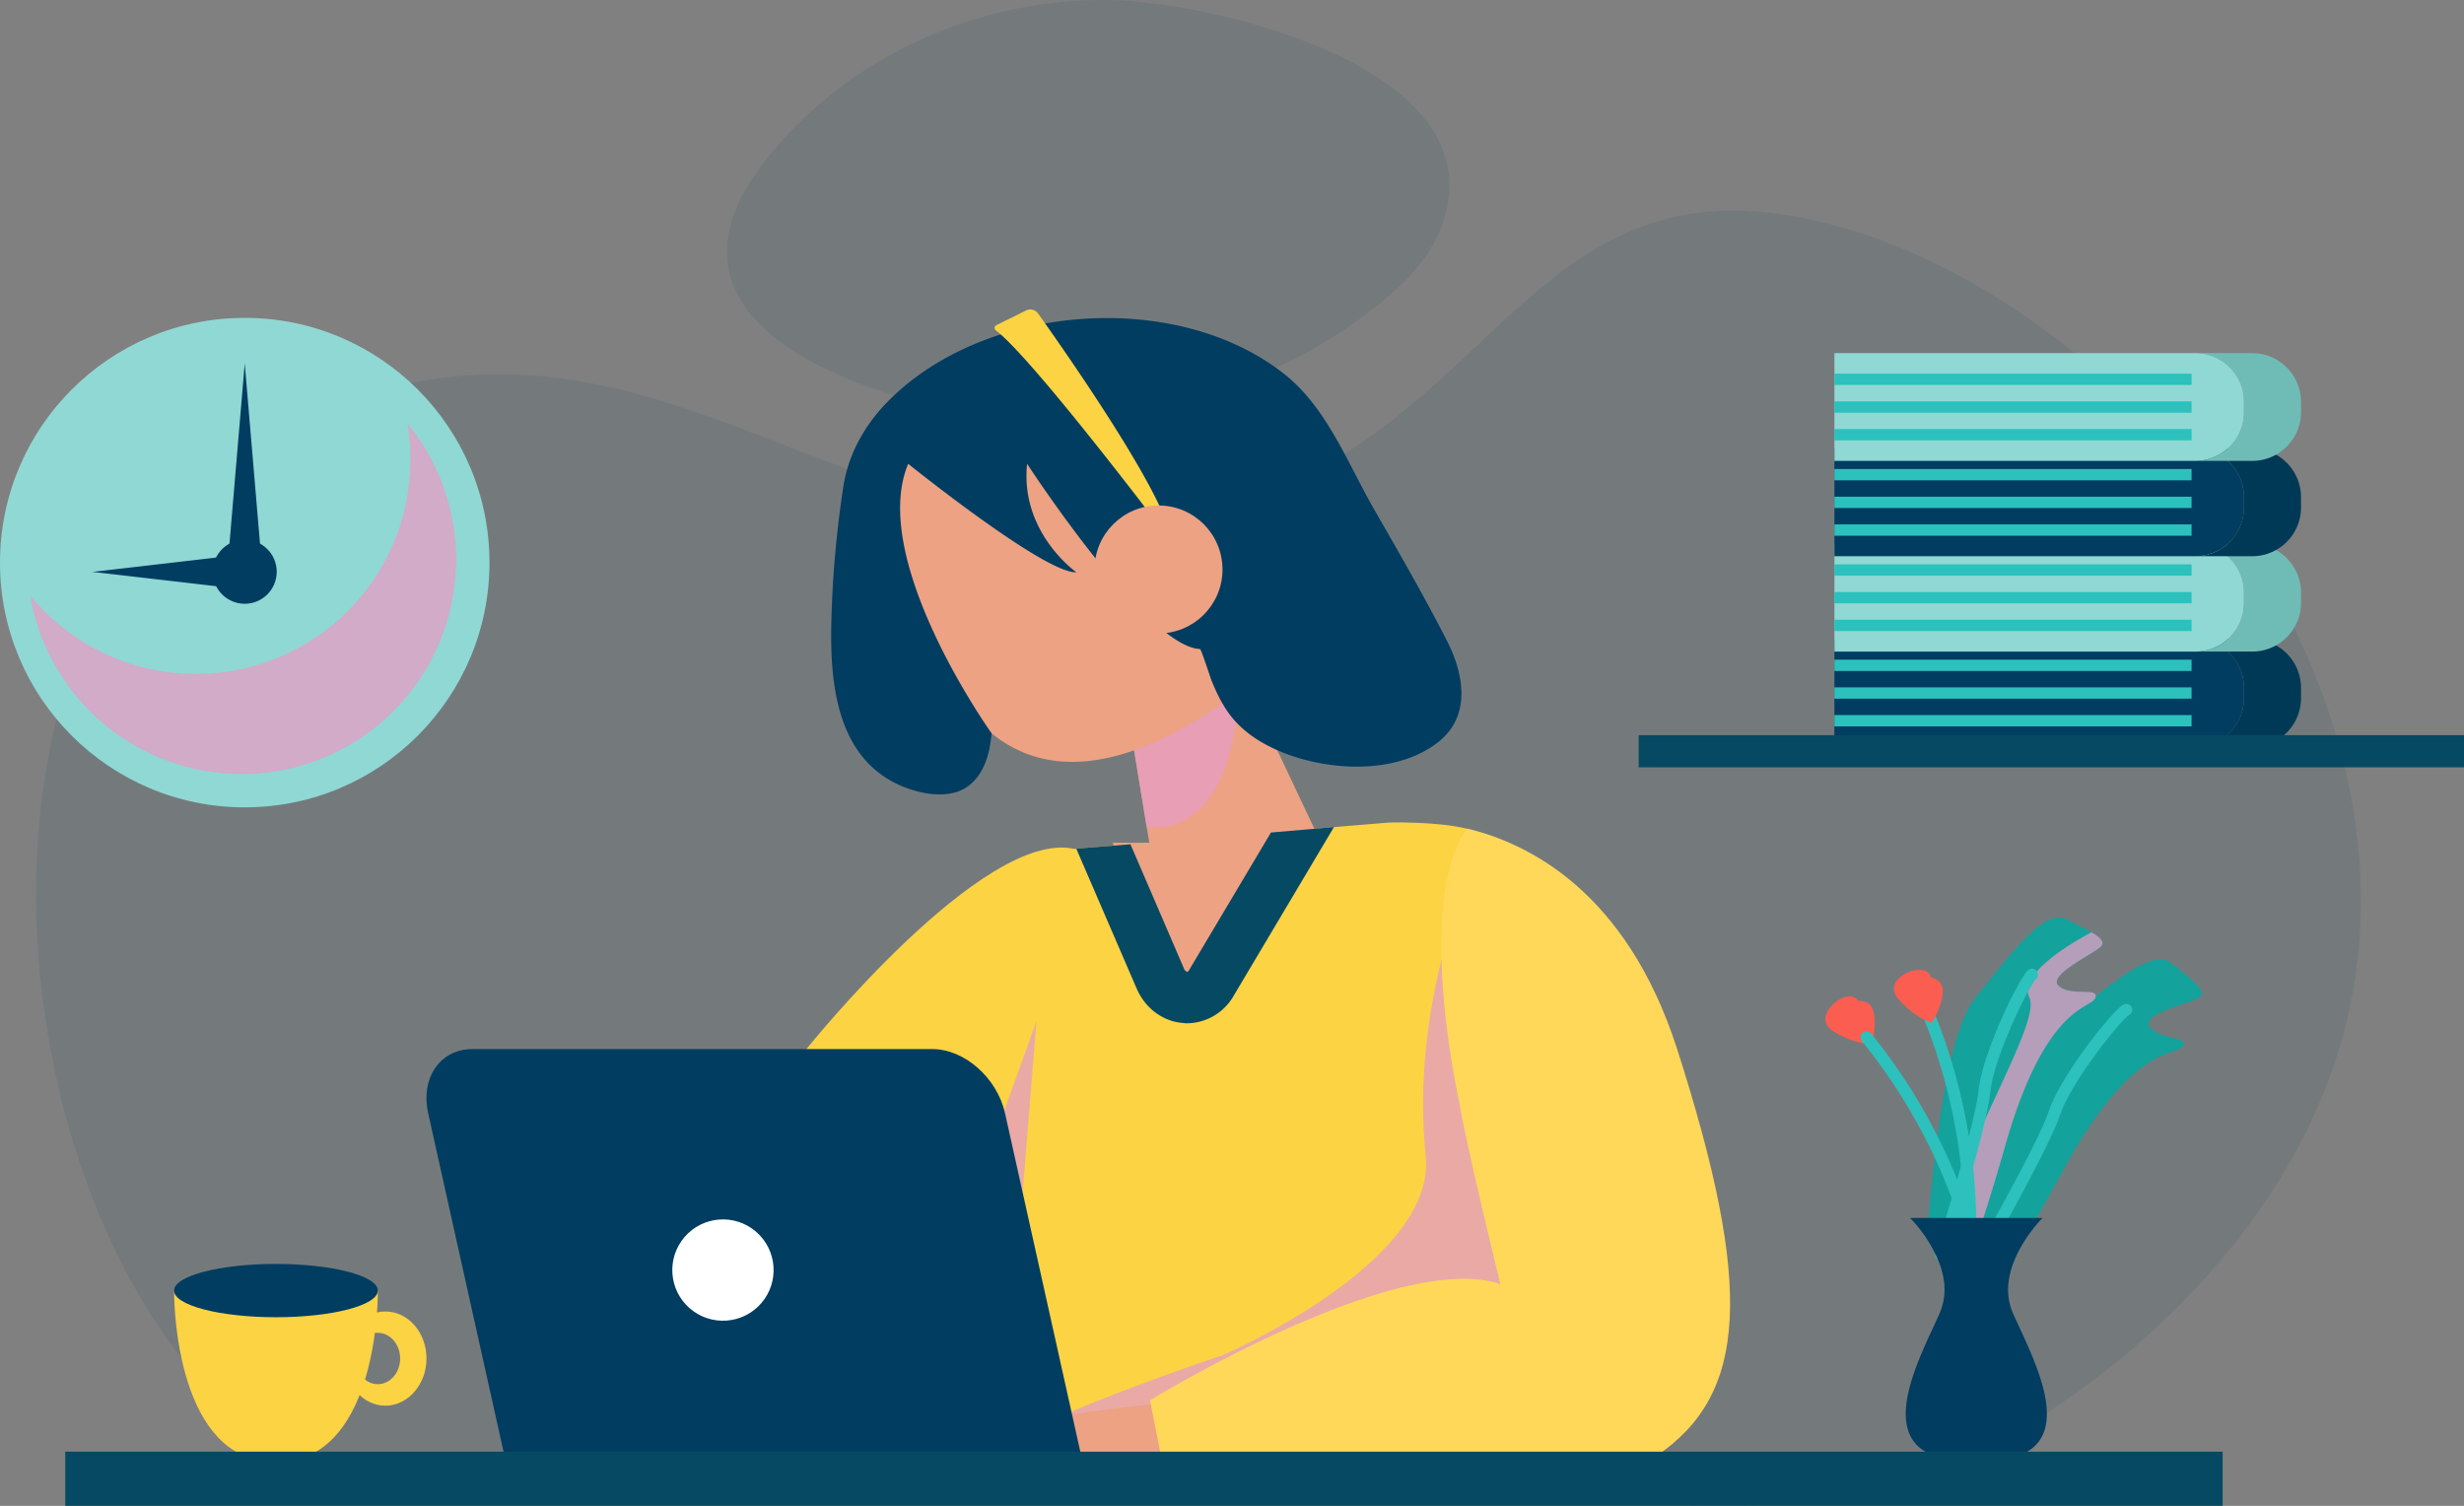 <svg xmlns="http://www.w3.org/2000/svg" viewBox="0 0 1468 897.16"><rect x="0" y="0" width="1468" height="897.16" fill="#808080" stroke="none"/><defs><style>.cls-1,.cls-15{fill:#064963;}.cls-1,.cls-5{isolation:isolate;}.cls-1{opacity:0.09;}.cls-2{fill:#fcd343;}.cls-3{fill:#013d61;}.cls-4{fill:#90d8d4;}.cls-12,.cls-5{fill:#e69dc4;}.cls-11,.cls-5{opacity:0.76;}.cls-6{fill:#003956;}.cls-7{fill:#2cc1bd;}.cls-8{fill:#6fbcb6;}.cls-9{fill:#fb5d51;}.cls-10{fill:#13a29c;}.cls-13{fill:#eda283;}.cls-14{fill:#ffd85a;}.cls-16{fill:#fff;}</style></defs><g id="Слой_2" data-name="Слой 2"><g id="Слой_1-2" data-name="Слой 1"><g id="Layer_1" data-name="Layer 1"><path class="cls-1" d="M433.82,158.89c4.79,28.63,31.93,48.58,58.45,61.13,104.42,49.43,236.25,34.55,327-36.92,16.18-12.74,31.54-27.73,39.06-46.9C895.62,41.06,722.8,1.13,661.54,0,583.61-1.34,506.2,32.85,457.24,94c-14.28,17.84-26.52,39.64-23.81,62.33Q433.61,157.64,433.82,158.89Z"/><path class="cls-1" d="M104.86,296.59C-39.06,437.75,15.34,776.64,175.7,869.85c60.76,35.32,110.35,20.17,237.05,8.07,480.11-45.85,611,90.32,806.74-36.16,30.65-19.8,160.8-109.29,183.67-258.81,32.78-214.37-171.68-437.23-351-456.45-158.71-17-177.63,169.51-374.64,183-183.89,12.63-287.52-133.35-471.47-71C181.07,246.94,141.25,260.92,104.86,296.59Z"/><path class="cls-2" d="M173.94,761.59l.14-2.75-9.68,1.39-9.68-1.39v2.77l-51,7.28s-1,89.52,49.41,101h22.6c50.47-11.45,49.41-101,49.41-101Z"/><ellipse class="cls-3" cx="164.4" cy="768.9" rx="60.71" ry="15.88"/><path class="cls-2" d="M229.57,781.36c-13.45,0-24.4,12.57-24.4,28s11,28.12,24.4,28.12,24.52-12.57,24.52-28.12S243.13,781.36,229.57,781.36Zm-4.48,43.31c-7.35,0-13.32-6.84-13.32-15.3s6-15.31,13.32-15.31,13.31,6.84,13.31,15.31-6,15.3-13.31,15.3Z"/><circle class="cls-4" cx="145.81" cy="335.19" r="145.81"/><path class="cls-5" d="M242.7,252.25A127.77,127.77,0,0,1,18,354.83,127.79,127.79,0,1,0,242.7,252.25Z"/><polygon class="cls-3" points="145.81 216.52 156.33 340.72 157.33 352.57 145.81 351.23 55.03 340.72 145.81 330.2 135.3 340.72 145.81 216.52"/><circle class="cls-3" cx="145.8" cy="340.65" r="19.07"/><path class="cls-6" d="M1307.91,445h33.85a29.07,29.07,0,0,0,29.14-29h0v-6.07a29.1,29.1,0,0,0-29.06-29.14h-33.93a29,29,0,0,1,29,29V416A29,29,0,0,1,1307.91,445Z"/><path class="cls-3" d="M1092.9,380.78V445h215a29,29,0,0,0,29-29v-6.07A29,29,0,0,0,1308,380.78H1092.9Z"/><rect class="cls-7" x="1092.88" y="393.02" width="212.81" height="6.74"/><rect class="cls-7" x="1092.88" y="409.52" width="212.81" height="6.74"/><rect class="cls-7" x="1092.88" y="426.03" width="212.81" height="6.74"/><path class="cls-8" d="M1307.91,388.19h33.85a29.07,29.07,0,0,0,29.14-29h0v-6.07A29.1,29.1,0,0,0,1341.84,324h-33.93a29,29,0,0,1,29,29v6.21a29,29,0,0,1-29,29Z"/><path class="cls-4" d="M1092.9,324v64.21h215a29,29,0,0,0,29-29h0v-6.07A29,29,0,0,0,1308,324H1092.9Z"/><rect class="cls-7" x="1092.88" y="336.22" width="212.81" height="6.74"/><rect class="cls-7" x="1092.88" y="352.72" width="212.81" height="6.74"/><rect class="cls-7" x="1092.88" y="369.23" width="212.81" height="6.74"/><path class="cls-6" d="M1307.91,331.38h33.85a29.06,29.06,0,0,0,29.14-29v-6.09a29.1,29.1,0,0,0-29.07-29.13h-33.92a29,29,0,0,1,29,29v6.2A29,29,0,0,1,1307.91,331.38Z"/><path class="cls-3" d="M1092.9,267.18v64.2h215a29,29,0,0,0,29-29h0v-6.07A29,29,0,0,0,1308,267.18H1092.9Z"/><rect class="cls-7" x="1092.88" y="279.42" width="212.81" height="6.74"/><rect class="cls-7" x="1092.88" y="295.92" width="212.81" height="6.74"/><rect class="cls-7" x="1092.88" y="312.43" width="212.81" height="6.74"/><path class="cls-8" d="M1307.91,274.59h33.85a29.07,29.07,0,0,0,29.14-29h0v-6.07a29.1,29.1,0,0,0-29.07-29.13h-33.92a29,29,0,0,1,29,29v6.2a29,29,0,0,1-29,29Z"/><path class="cls-4" d="M1092.9,210.38v64.21h215a29,29,0,0,0,29-29h0v-6.07A29,29,0,0,0,1308,210.39H1092.9Z"/><rect class="cls-7" x="1092.88" y="222.61" width="212.81" height="6.74"/><rect class="cls-7" x="1092.88" y="239.12" width="212.81" height="6.74"/><rect class="cls-7" x="1092.88" y="255.62" width="212.81" height="6.74"/><path class="cls-9" d="M1115.34,622.05s-9.82.6-23.23-7.76,6.25-24.75,13.11-19.78a4.5,4.5,0,0,1,1.55,1.72,13.47,13.47,0,0,1,5.25,1C1120.55,600.69,1115.34,622.05,1115.34,622.05Z"/><path class="cls-10" d="M1165.85,757.67c2-1.12,35-126,64.76-149.82s52.18-43,63.29-33.87,21.87,16.76,16.52,20.25-35.83,9.85-29.5,17.73,23.71,5.49,19.52,11.52-29.76-2.57-71.32,73.88-52.39,82.88-55.33,84.7S1165.85,757.67,1165.85,757.67Z"/><path class="cls-7" d="M1177.56,756.14a3.53,3.53,0,0,1-3.55-3.53,3.49,3.49,0,0,1,.47-1.78c.4-.69,39.36-68.6,46.1-88.72,7.21-21.48,37.94-60,44.47-63.58a3.54,3.54,0,1,1,3.5,6.16l-.14.07c-4.6,2.63-34.35,39.47-41.11,59.61-7,20.78-45,87.17-46.67,90A3.53,3.53,0,0,1,1177.56,756.14Z"/><path class="cls-10" d="M1226.77,587.59c7.31,5.89,22.13,1,21.85,5.82a2.62,2.62,0,0,1-.29,1.2c-1.06,2.48-5.53,3.69-11.91,8.58-.41.35-.84.69-1.28,1-10.57,8.72-26,27.73-40.35,78-5,17.59-9.37,31.85-13.12,43.41-2.2,6.52-4.12,12.27-5.89,17.16-.92,2.41-1.7,4.54-2.41,6.6-2.41,6.17-4.47,10.92-6.17,14.61-4.47,9.57-6.88,11.91-8,13-.35.36-.92.08-1.63-.71,2.2-9.43.07-18.79-3.47-26.87a85.86,85.86,0,0,0-6.17-11.35c.28-3.69.63-7.87,1.06-12.41,1.06-12.13,2.48-27,4.47-42.49v-.07c1.91-15.1,4.25-30.71,7.23-44.75,4.12-19.08,9.36-35.39,16.1-43.76,23.83-29.72,41.56-53.4,54.4-46.81,5.53,2.77,10.92,5.32,14.89,7.66,5.32,3.12,8.16,5.89,5.61,8.51C1247.2,568.48,1218.9,581.25,1226.77,587.59Z"/><g class="cls-11"><path class="cls-12" d="M1226.77,587.59c7.31,5.89,22.13,1,21.85,5.82a2.62,2.62,0,0,1-.29,1.2c-1.06,2.48-5.53,3.69-11.91,8.58-.41.35-.84.69-1.28,1-10.57,8.72-26,27.73-40.35,78-5,17.59-9.37,31.85-13.12,43.41-2.2,6.52-4.12,12.27-5.89,17.16-.92,2.41-1.7,4.54-2.41,6.6-2.41,6.17-4.47,10.92-6.17,14.61-4.47,9.57-6.88,11.91-8,13-.35.36-.92.08-1.63-.71,2.2-9.43.07-18.79-3.47-26.87a165.31,165.31,0,0,1,5.39-23.76c1.56-5.32,3.4-10.71,5.39-16.1,2-5.68,4.25-11.42,6.66-17.1.93-2.34,1.92-4.61,2.91-6.88,17.87-41.84,39.72-80.56,34.61-91.2-6.45-13.34,22-30.92,37-38.94,5.32,3.12,8.16,5.89,5.61,8.51C1247.2,568.48,1218.9,581.25,1226.77,587.59Z"/></g><path class="cls-7" d="M1156.47,750.93a3.53,3.53,0,0,1-3.54-3.54,3.45,3.45,0,0,1,.16-1.06c.23-.75,23.49-75.51,25.69-96.62,2.36-22.53,24-66.87,29.56-71.74a3.55,3.55,0,0,1,4.66,5.36h0c-3.92,3.56-25,46-27.17,67.12-2.27,21.8-25,94.89-26,98A3.55,3.55,0,0,1,1156.47,750.93Z"/><path class="cls-7" d="M1170.7,781.28h-.49a3.55,3.55,0,0,1-3-4,335.07,335.07,0,0,0-21.32-171.21,3.55,3.55,0,0,1,6.51-2.84l.07.18a342.21,342.21,0,0,1,21.77,174.84A3.56,3.56,0,0,1,1170.7,781.28Z"/><path class="cls-9" d="M1151,609.33s-9.56-2.28-20-14.2,13.19-21.85,18.31-15.09a4.76,4.76,0,0,1,1,2.1,13.26,13.26,0,0,1,4.73,2.48C1162.24,590.43,1151,609.33,1151,609.33Z"/><path class="cls-7" d="M1183.24,781a3.55,3.55,0,0,1-3.5-3,334.75,334.75,0,0,0-70.31-157.55,3.55,3.55,0,1,1,5.38-4.63,2.09,2.09,0,0,1,.14.17,342,342,0,0,1,71.8,160.89,3.57,3.57,0,0,1-3,4.07h0A4.4,4.4,0,0,1,1183.24,781Z"/><path class="cls-3" d="M1186.63,870.26h-18.37c-57.45-3.19-24.61-60.64-12.62-88a32.23,32.23,0,0,0,1.91-6c2.2-9.43.07-18.79-3.47-26.87a81.58,81.58,0,0,0-16.1-23.76h78.93s-29.64,29.29-17.66,56.66S1244.08,867.07,1186.63,870.26Z"/><path class="cls-2" d="M949.44,745.59,782.65,850.4,596.74,865.55l-4.13.31-1.07-2.45-37.19-80L480.45,625S585.72,493.52,640,505.76l1.23-.16,32.28-2.6,83.7-7,37.49-3.21,33-2.75s27.85-.77,46.21,3.67l5,17Z"/><g class="cls-11"><path class="cls-12" d="M949.44,745.59,782.65,850.4l-190,15.46-1.07-2.45c42.07-24.79,136.79-56,136.79-56S858,751.72,849.26,687c-7-71.92,13.61-137.56,29.83-176.28Z"/></g><path class="cls-13" d="M692.14,836.1s-70.39,6.58-72.77,11.94-1.73,32.76-1.73,32.76,67.35-1.19,84,0S692.14,836.1,692.14,836.1Z"/><polygon class="cls-13" points="783.11 493.82 709.97 592.37 684.72 583.64 663 502.09 684.72 502.09 683.19 492.75 670.34 414.41 717.93 355.8 739.04 400.48 783.11 493.82"/><path class="cls-14" d="M986.93,867.34c-54.47,36.57-291.19,20.81-291.19,20.81l-10.56-53.87s147.36-90.43,208.72-69.16c0,0-21-85.69-24.49-108.49,0,0-26.93-118.74,4.59-163,36.12,8.57,94.88,37.18,125.17,131.29C1044.77,767.11,1041.25,830.59,986.93,867.34Z"/><path class="cls-15" d="M794.74,492.75,735.07,593.13a32.43,32.43,0,0,1-27.85,16.53,9,9,0,0,1-2-.16c-12.09-.76-22.8-8.57-28-20.5l-36-83.4L673.5,503l31.83,73.91a3.71,3.71,0,0,0,1.84,2.14c.46,0,1.07-.61,1.53-1.53L757.2,496Z"/><g class="cls-11"><path class="cls-12" d="M739,400.48c-1.22,44.38-12.7,96.1-55.85,92.27L670.3,414.41l47.59-58.61Z"/></g><path class="cls-13" d="M532.44,277.79S541,538,718,425.86s38.71-186.17,38.71-186.17Z"/><path class="cls-3" d="M590.73,436.83s-73.66-103.18-49.65-160.5c0,0,81.64,65.7,100.19,64.61,0,0-33.67-23.62-29.34-64.61,0,0,71,109.18,103,110.33.69,0,6.21,17.13,6.78,18.55,3.33,8.3,7.31,16.42,13.16,23.26,7.27,8.51,17,14.59,27.31,19,28.13,12,70.25,14.62,95.37-5.92,19-15.55,14.52-40.19,4.58-59.66-13.61-26.67-28.57-52.53-43.48-78.48-15.62-27.17-28.07-60.31-53.16-80.3-64.66-51.49-181-42.42-238,17.62-12.86,13.54-22.07,30.32-25,48.88a631.55,631.55,0,0,0-7.1,77.42c-1.17,36.79,1.7,82.54,39.65,100.33,11.56,5.43,29.21,9.19,40.56,1.83C586.23,462.29,589.86,448.78,590.73,436.83Z"/><path class="cls-2" d="M593.62,193.73,611.27,185a5.7,5.7,0,0,1,7.19,1.78c14.34,20.1,78.54,111.34,79.46,136.09,0,0-81.92-108.8-104.67-126.09a1.82,1.82,0,0,1-.27-2.56A1.85,1.85,0,0,1,593.62,193.73Z"/><circle class="cls-13" cx="690.21" cy="339.28" r="38.13"/><g class="cls-11"><polygon class="cls-12" points="617.55 608.28 596.74 865.5 592.61 865.81 591.53 863.36 554.35 783.33 617.55 608.28"/></g><path class="cls-3" d="M648.81,888.17H305.18L255.12,663.36c-4.71-21.17,7.07-38.34,26.31-38.34h274c19.24,0,38.66,17.17,43.37,38.34Z"/><rect class="cls-15" x="38.88" y="864.87" width="1285.33" height="32.26"/><circle class="cls-16" cx="430.72" cy="756.68" r="30.18" transform="translate(-423.96 590.54) rotate(-49.35)"/><rect class="cls-15" x="976.29" y="437.99" width="491.71" height="19.17"/></g></g></g></svg>
